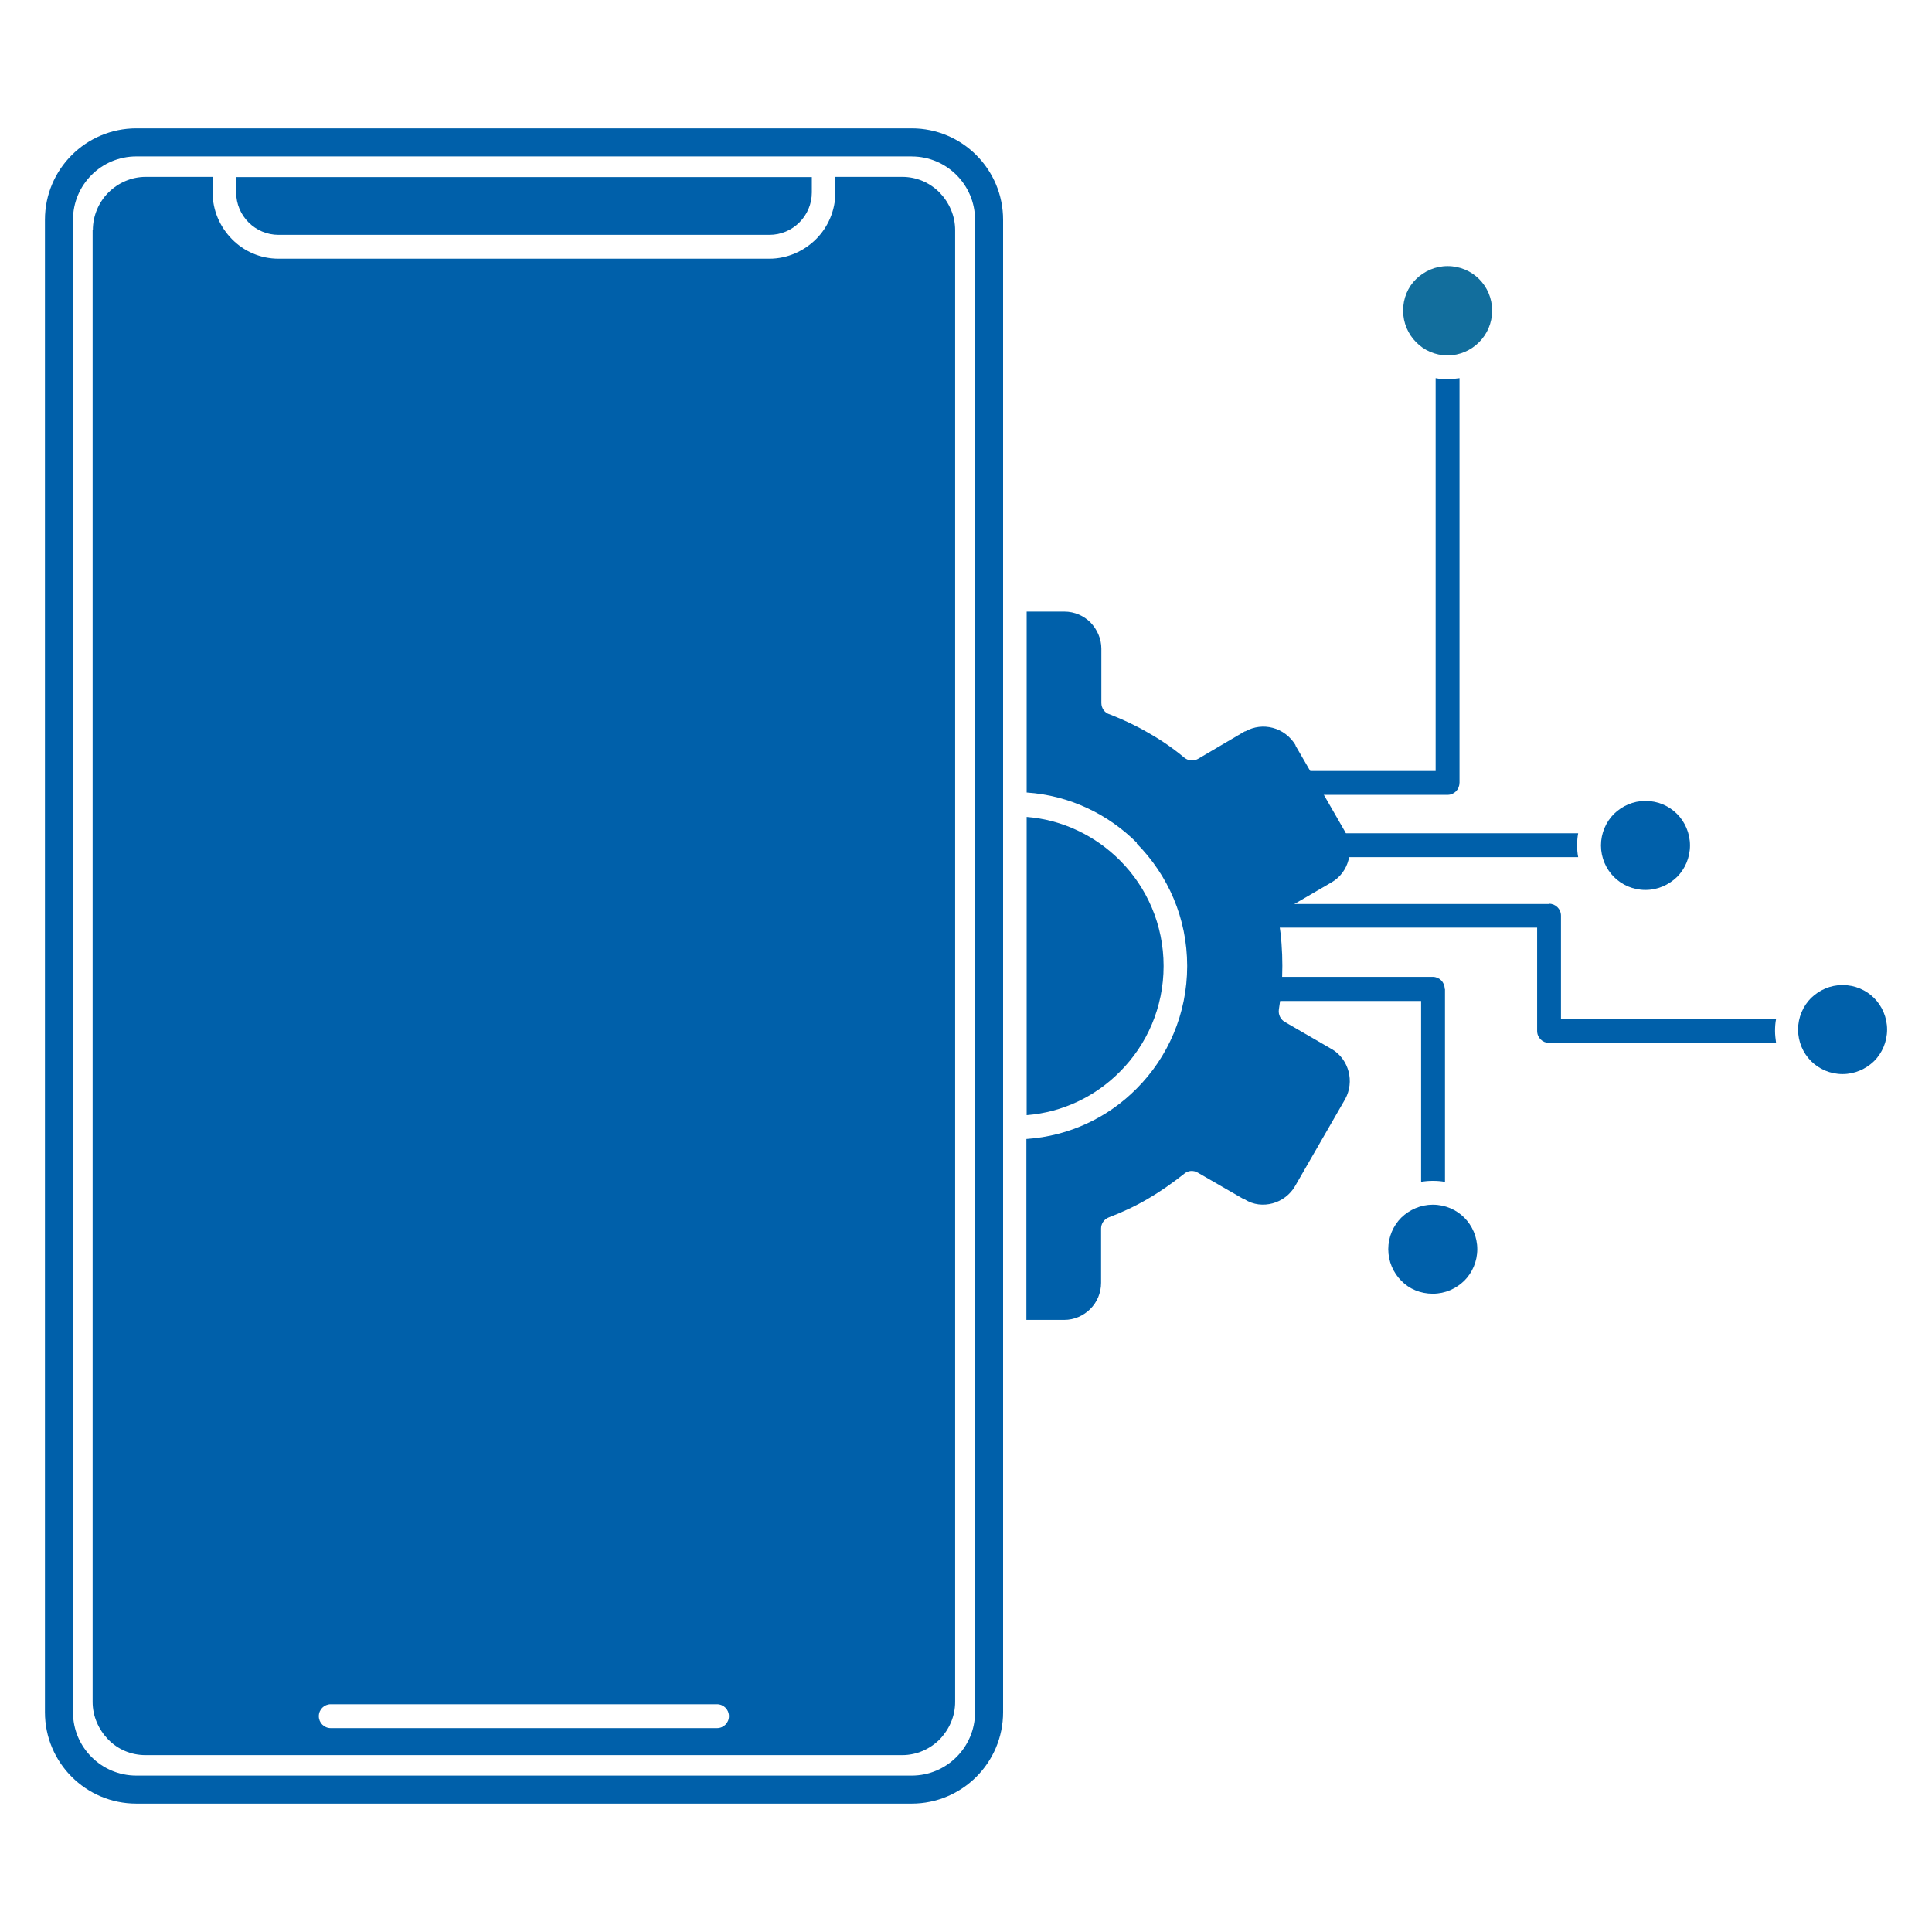 <?xml version="1.0" encoding="UTF-8"?>
<svg id="Layer_1" xmlns="http://www.w3.org/2000/svg" version="1.1" viewBox="0 0 500 500">
  <!-- Generator: Adobe Illustrator 29.5.1, SVG Export Plug-In . SVG Version: 2.1.0 Build 141)  -->
  <defs>
    <style>
      .st0 {
        fill: #126e9d;
      }

      .st0, .st1 {
        fill-rule: evenodd;
      }

      .st1, .st2 {
        fill: #0060aa;
      }
    </style>
  </defs>
  <path class="st1" d="M23.97,59.55v380.9c0,3.77,1.58,7.2,4.04,9.74s5.9,4.04,9.67,4.04h195.8c3.77,0,7.2-1.58,9.67-4.04,2.47-2.54,4.04-5.96,4.04-9.74V59.55c0-3.77-1.58-7.2-4.04-9.74-2.54-2.54-5.9-4.04-9.67-4.04h-17.28v3.98c0,4.73-1.92,9.05-5,12.13s-7.4,5.07-12.07,5.07h-127.04c-4.73,0-8.98-1.92-12.07-5.07s-5-7.4-5-12.13v-3.98h-17.28c-3.77,0-7.2,1.58-9.67,4.04s-4.04,5.96-4.04,9.74h-.07ZM82.51,444.15c0-1.71,1.37-3.09,3.09-3.09h99.96c1.71,0,3.09,1.37,3.09,3.09s-1.37,3.09-3.09,3.09h-99.96c-1.71,0-3.09-1.37-3.09-3.09Z"/>
  <path class="st1" d="M72.09,60.78h127.04c3.02,0,5.76-1.23,7.75-3.22,1.99-1.99,3.22-4.73,3.22-7.75v-3.98H61.12v3.98c0,3.02,1.23,5.76,3.22,7.75,1.99,1.99,4.73,3.22,7.75,3.22Z"/>
  <path class="st1" d="M265.7,211.4v77.2c9.39-.75,17.82-4.87,24.13-11.24,6.99-6.99,11.31-16.66,11.31-27.35s-4.32-20.36-11.31-27.35c-6.31-6.31-14.74-10.49-24.13-11.24Z"/>
  <path class="st1" d="M294.15,218.26c8.09,8.16,13.09,19.33,13.09,31.74s-5,23.65-13.09,31.74c-7.4,7.47-17.41,12.27-28.52,13.03v46.82h9.8c2.61,0,5-1.1,6.72-2.81s2.81-4.11,2.81-6.79v-14.05c0-1.23.75-2.4,1.99-2.88,3.56-1.37,6.99-2.95,10.22-4.87,3.29-1.92,6.38-4.11,9.32-6.44.96-.82,2.33-.96,3.5-.27l12,6.92h.14c2.26,1.44,4.87,1.65,7.2,1.03s4.52-2.19,5.83-4.46l12.75-22.14s.14-.34.27-.48c1.17-2.19,1.44-4.73.82-7.06s-2.06-4.39-4.18-5.69c-.14-.07-.34-.14-.48-.27l-11.72-6.79c-1.17-.62-1.85-1.92-1.65-3.29.27-1.78.55-3.63.69-5.48v-.27c.14-1.78.21-3.63.21-5.55s-.07-3.84-.21-5.69c-.14-1.92-.34-3.77-.69-5.55-.27-1.23.34-2.61,1.51-3.29l1.71-1.03.41-.21,10.01-5.83c2.26-1.3,3.77-3.43,4.39-5.83.27-1.1.41-2.26.27-3.43v-.34c-.14-1.23-.55-2.4-1.17-3.5l-6.31-10.97s-.21-.34-.27-.55l-6.24-10.76v-.14c-1.37-2.26-3.5-3.84-5.9-4.46-2.33-.62-4.87-.34-7.06.89h-.14l-12.13,7.13c-1.1.62-2.47.55-3.5-.27-2.88-2.4-6.03-4.59-9.32-6.44-3.15-1.85-6.51-3.43-10.01-4.8-1.3-.34-2.19-1.58-2.19-2.95v-14.05c0-2.61-1.1-5-2.81-6.79-1.71-1.71-4.11-2.81-6.72-2.81h-9.8v46.82c11.11.75,21.12,5.62,28.52,13.03h0l-.07.14Z"/>
  <path class="st1" d="M370.8,311.77c-3.15,0-6.03,1.3-8.16,3.36-2.06,2.06-3.36,5-3.36,8.16s1.3,6.1,3.36,8.16c2.06,2.13,4.94,3.36,8.16,3.36s6.03-1.3,8.16-3.36c2.06-2.06,3.36-5,3.36-8.16s-1.3-6.1-3.36-8.16-4.94-3.36-8.16-3.36Z"/>
  <path class="st1" d="M425.85,230.32c3.15,0,6.03-1.3,8.16-3.36,2.06-2.06,3.36-5,3.36-8.16s-1.3-6.1-3.36-8.16-4.94-3.36-8.16-3.36-6.03,1.3-8.16,3.36c-2.06,2.06-3.36,5-3.36,8.16s1.3,6.1,3.36,8.16c2.06,2.06,4.94,3.36,8.16,3.36Z"/>
  <path class="st1" d="M476.86,277.97c3.15,0,6.03-1.3,8.16-3.36,2.06-2.06,3.36-5,3.36-8.16s-1.3-6.1-3.36-8.16-4.94-3.36-8.16-3.36-6.03,1.3-8.16,3.36c-2.06,2.06-3.36,5-3.36,8.16s1.3,6.1,3.36,8.16c2.06,2.06,4.94,3.36,8.16,3.36Z"/>
  <path class="st0" d="M374.64,91.98c3.15,0,6.03-1.3,8.16-3.43,2.06-2.06,3.36-4.94,3.36-8.16s-1.3-6.1-3.36-8.16c-2.06-2.06-4.94-3.36-8.16-3.36s-6.03,1.3-8.16,3.36c-2.13,2.06-3.36,5-3.36,8.16s1.3,6.1,3.36,8.16c2.06,2.13,4.94,3.43,8.16,3.43Z"/>
  <path class="st1" d="M377.72,202.63v-104.76c-1.03.14-2.06.27-3.09.27s-2.06-.07-3.09-.27v101.67h-38.53c-1.71,0-3.09,1.37-3.09,3.09,0,.48.07.89.27,1.3l.27.48c.55.82,1.44,1.3,2.54,1.3h41.61c1.71,0,3.09-1.37,3.09-3.09Z"/>
  <path class="st1" d="M408.5,215.65h-66.71c-1.71,0-3.09,1.37-3.09,3.09v.48c.27,1.44,1.51,2.61,3.02,2.61h66.71c-.21-1.03-.27-2.06-.27-3.09s.07-2.06.27-3.09h.07Z"/>
  <path class="st1" d="M400.89,233.96h-73.29c-.48,0-.96.14-1.3.27l-.41.21c-.82.55-1.37,1.51-1.37,2.54,0,1.71,1.37,3.09,3.09,3.09h70.2v26.74c0,1.71,1.37,3.09,3.09,3.09h58.75c-.14-1.03-.27-2.06-.27-3.09s.07-2.13.27-3.09h-55.67v-26.74c0-1.71-1.37-3.09-3.09-3.09v.07Z"/>
  <path class="st1" d="M373.88,255.9c0-1.71-1.37-3.09-3.09-3.09h-43.53c-1.58,0-2.88,1.17-3.02,2.74v.41c0,1.71,1.37,3.09,3.09,3.09h40.45v46.82c1.03-.21,2.06-.27,3.09-.27s2.06.07,3.09.27v-49.91l-.07-.07Z"/>
  <path class="st2" d="M235.95,40.49c9.05,0,16.39,7.34,16.39,16.39v386.25c0,9.05-7.34,16.39-16.39,16.39H35.28c-9.05,0-16.39-7.34-16.39-16.39V56.87c0-9.05,7.34-16.39,16.39-16.39h200.67M235.95,33.22H35.28c-13.03,0-23.65,10.56-23.65,23.65v386.25c0,13.03,10.56,23.65,23.65,23.65h200.67c13.03,0,23.65-10.56,23.65-23.65V56.87c0-13.03-10.56-23.65-23.65-23.65h0Z"/>
</svg>